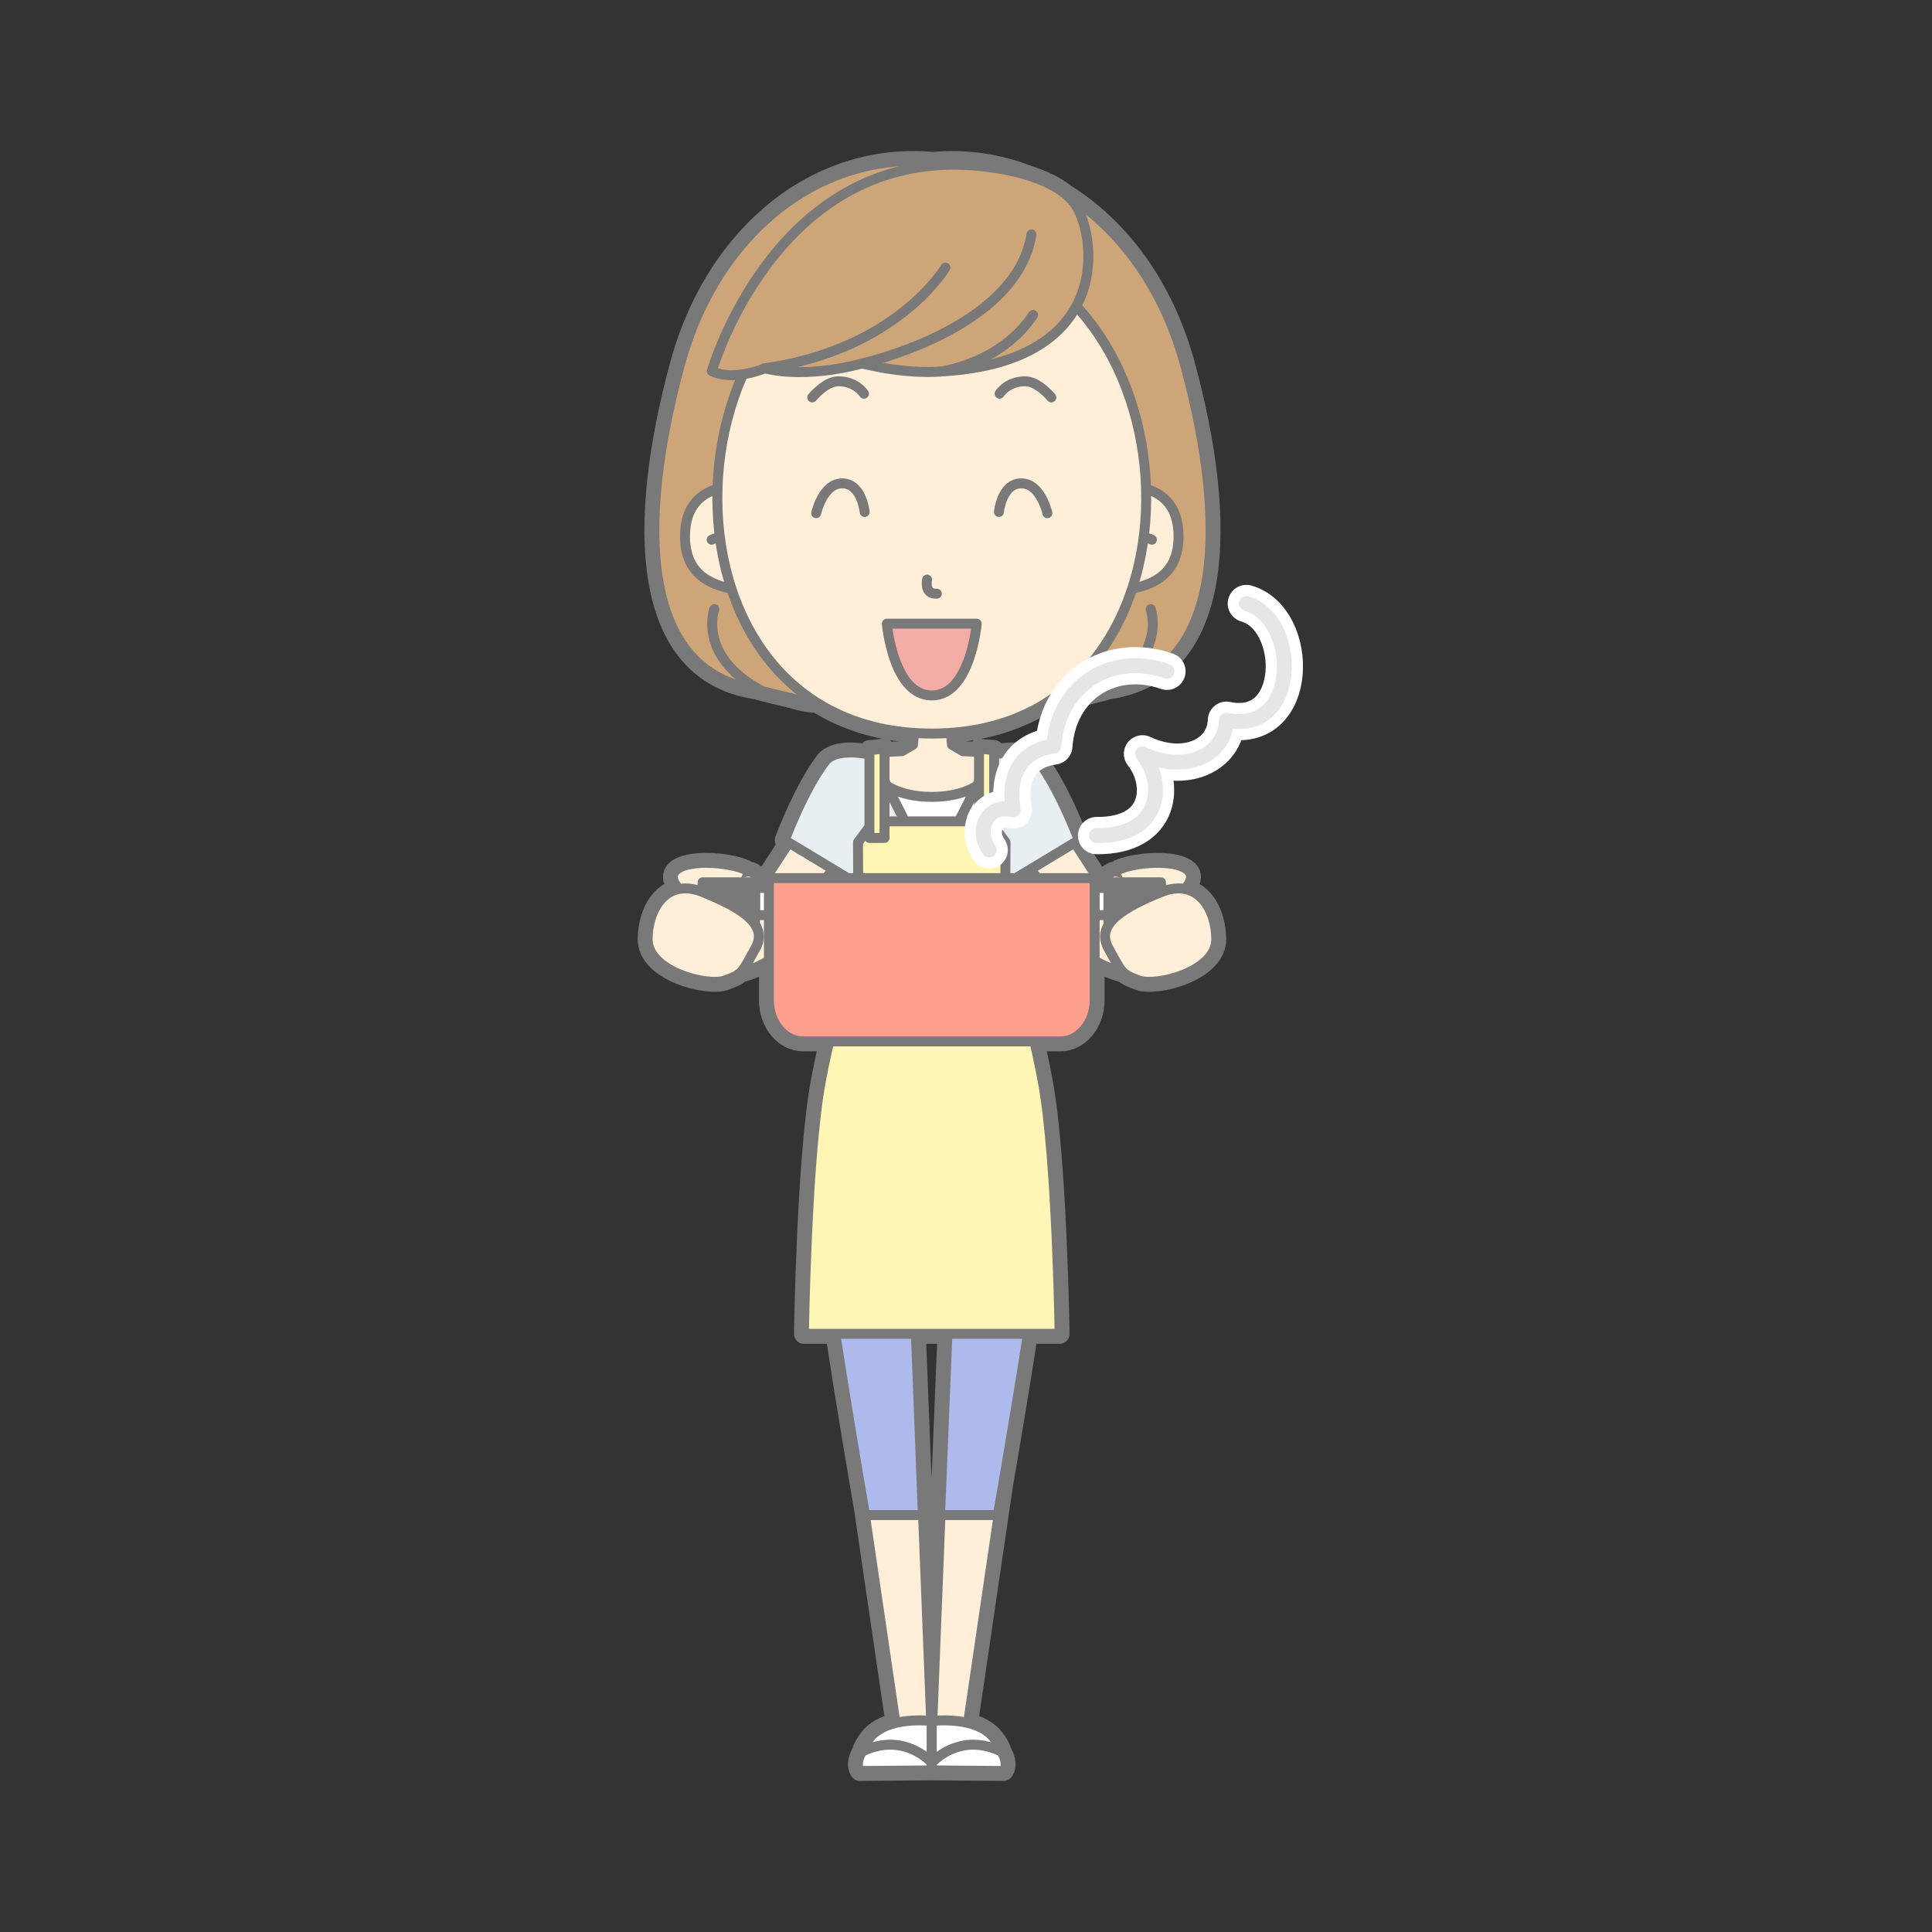 <svg:svg xmlns:svg="http://www.w3.org/2000/svg" height="777.055" version="1.1" viewBox="-255.571 -58.615 777.055 777.055" width="777.055" x="0" y="0">
  <svg:rect x="-255.571" y="-58.615" width="777.055" height="777.055" fill="#333333" stroke="none"/>
  <svg:g id="Layer_1">
    <svg:path d="M85.375,294.57 L76.711,294.57 C77.639,293.411 78.581,292.228 79.523,291.042 z M161.67,294.57 L153.006,294.57 L158.857,291.042 C159.8,292.228 160.742,293.411 161.67,294.57 M119.19,633.593 C119.19,633.593 119.107,633.583 118.957,633.566 L113.127,486.125 L112.81,477.864 L125.484,477.864 L122.521,550.747 L122.699,550.747 L119.424,633.566 C119.273,633.583 119.19,633.593 119.19,633.593 M221.02,298.952 C221.074,298.89 221.131,298.837 221.186,298.774 C231.144,287.312 205.965,286.356 194.408,291.092 L194.977,292.277 C193.567,291.893 192.313,291.806 191.519,292.3 C189.801,293.37 188.182,294.496 186.669,295.661 C182.977,290.015 179.654,284.896 176.676,280.295 L178.354,279.283 C178.354,279.283 170.722,258.882 162.144,247.653 C158.097,242.356 146.942,244.421 146.942,244.421 L146.94,244.431 L144.807,244.441 C144.63,244.419 144.449,244.4 144.27,244.379 L144.27,243.069 L138.193,242.503 L138.193,243.838 C136.019,243.694 133.834,243.592 131.765,243.521 L127.322,240.952 L126.867,236.145 C141.871,235.053 154.627,230.748 165.227,224.119 C171.643,223.909 175.614,222.352 175.614,222.352 C188.884,219.218 190.269,218.733 189.767,218.749 C237.173,212.173 238.471,152.305 221.145,88.343 C212.619,56.864 194.915,33.083 172.893,19.39 C168.954,16.154 163.769,13.777 158.293,12.046 C146.013,7.227 132.851,5.254 119.471,6.512 C74.844,2.316 32.564,33.815 17.796,88.343 C0.471,152.305 1.768,212.173 49.175,218.749 C48.673,218.733 50.058,219.218 63.326,222.352 C63.326,222.352 67.053,223.812 73.117,224.095 C83.799,230.784 96.673,235.107 111.831,236.163 L111.378,240.952 L106.934,243.522 C104.763,243.596 102.467,243.705 100.188,243.861 L100.188,242.503 L94.11,243.069 L94.11,244.416 C94.039,244.425 93.967,244.433 93.896,244.441 L91.44,244.431 L91.439,244.421 C91.439,244.421 80.284,242.356 76.237,247.653 C67.659,258.882 60.027,279.283 60.027,279.283 L61.705,280.295 C58.74,284.876 55.434,289.97 51.762,295.586 C50.276,294.447 48.69,293.346 47.01,292.3 C46.215,291.806 44.961,291.893 43.55,292.277 L44.119,291.092 C32.562,286.356 7.385,287.312 17.342,298.774 C17.396,298.837 17.453,298.89 17.508,298.952 C9.58,300.498 5.105,309.137 4.912,318.943 C4.65,332.198 29.057,338.286 36.054,335.704 C39.136,334.568 40.791,333.884 42.16,332.601 C45.676,331.707 49.521,330.185 53.684,327.826 L53.684,343.657 C53.684,352.813 59.865,360.237 67.488,360.237 L77.937,360.237 C76.744,365.303 75.56,370.85 74.458,376.832 C68.798,407.561 67.769,477.864 67.769,477.864 L80.396,477.864 C85.058,508.14 90.341,539.029 91.904,548.091 L104.589,634.386 C100.56,635.373 96.593,637.213 94.021,640.565 C92.294,642.815 91.421,644.595 91.031,645.994 L91.026,645.997 C88.031,651.428 90.314,653.685 90.314,653.685 L119.19,653.435 L148.066,653.685 C148.066,653.685 150.349,651.428 147.354,645.997 L147.35,645.994 C146.959,644.595 146.086,642.815 144.36,640.565 C141.788,637.213 137.821,635.373 133.792,634.386 L147.845,538.79 C150.217,525.013 154.24,501.256 157.888,477.864 L170.612,477.864 C170.612,477.864 169.583,407.561 163.923,376.832 C162.821,370.85 161.637,365.303 160.444,360.237 L170.893,360.237 C178.516,360.237 184.697,352.813 184.697,343.657 L184.697,327.742 C188.917,330.149 192.811,331.697 196.367,332.601 C197.736,333.884 199.393,334.568 202.474,335.704 C209.471,338.286 233.877,332.198 233.615,318.943 C233.422,309.137 228.947,300.498 221.02,298.952" fill="#797979" />
    <svg:path d="M85.375,294.57 L76.711,294.57 C77.639,293.411 78.581,292.228 79.523,291.042 L85.375,294.57 z M161.67,294.57 L153.006,294.57 L158.857,291.042 C159.8,292.228 160.742,293.411 161.67,294.57 z M119.19,633.593 C119.19,633.593 119.107,633.583 118.957,633.566 L113.127,486.125 L112.81,477.864 L125.484,477.864 L122.521,550.747 L122.699,550.747 L119.424,633.566 C119.273,633.583 119.19,633.593 119.19,633.593 z M221.02,298.952 C221.074,298.89 221.131,298.837 221.186,298.774 C231.144,287.312 205.965,286.356 194.408,291.092 L194.977,292.277 C193.567,291.893 192.313,291.806 191.519,292.3 C189.801,293.37 188.182,294.496 186.669,295.661 C182.977,290.015 179.654,284.896 176.676,280.295 L178.354,279.283 C178.354,279.283 170.722,258.882 162.144,247.653 C158.097,242.356 146.942,244.421 146.942,244.421 L146.94,244.431 L144.807,244.441 C144.63,244.419 144.449,244.4 144.27,244.379 L144.27,243.069 L138.193,242.503 L138.193,243.838 C136.019,243.694 133.834,243.592 131.765,243.521 L127.322,240.952 L126.867,236.145 C141.871,235.053 154.627,230.748 165.227,224.119 C171.643,223.909 175.614,222.352 175.614,222.352 C188.884,219.218 190.269,218.733 189.767,218.749 C237.173,212.173 238.471,152.305 221.145,88.343 C212.619,56.864 194.915,33.083 172.893,19.39 C168.954,16.154 163.769,13.777 158.293,12.046 C146.013,7.227 132.851,5.254 119.471,6.512 C74.844,2.316 32.564,33.815 17.796,88.343 C0.471,152.305 1.768,212.173 49.175,218.749 C48.673,218.733 50.058,219.218 63.326,222.352 C63.326,222.352 67.053,223.812 73.117,224.095 C83.799,230.784 96.673,235.107 111.831,236.163 L111.378,240.952 L106.934,243.522 C104.763,243.596 102.467,243.705 100.188,243.861 L100.188,242.503 L94.11,243.069 L94.11,244.416 C94.039,244.425 93.967,244.433 93.896,244.441 L91.44,244.431 L91.439,244.421 C91.439,244.421 80.284,242.356 76.237,247.653 C67.659,258.882 60.027,279.283 60.027,279.283 L61.705,280.295 C58.74,284.876 55.434,289.97 51.762,295.586 C50.276,294.447 48.69,293.346 47.01,292.3 C46.215,291.806 44.961,291.893 43.55,292.277 L44.119,291.092 C32.562,286.356 7.385,287.312 17.342,298.774 C17.396,298.837 17.453,298.89 17.508,298.952 C9.58,300.498 5.105,309.137 4.912,318.943 C4.65,332.198 29.057,338.286 36.054,335.704 C39.136,334.568 40.791,333.884 42.16,332.601 C45.676,331.707 49.521,330.185 53.684,327.826 L53.684,343.657 C53.684,352.813 59.865,360.237 67.488,360.237 L77.937,360.237 C76.744,365.303 75.56,370.85 74.458,376.832 C68.798,407.561 67.769,477.864 67.769,477.864 L80.396,477.864 C85.058,508.14 90.341,539.029 91.904,548.091 L104.589,634.386 C100.56,635.373 96.593,637.213 94.021,640.565 C92.294,642.815 91.421,644.595 91.031,645.994 L91.026,645.997 C88.031,651.428 90.314,653.685 90.314,653.685 L119.19,653.435 L148.066,653.685 C148.066,653.685 150.349,651.428 147.354,645.997 L147.35,645.994 C146.959,644.595 146.086,642.815 144.36,640.565 C141.788,637.213 137.821,635.373 133.792,634.386 L147.845,538.79 C150.217,525.013 154.24,501.256 157.888,477.864 L170.612,477.864 C170.612,477.864 169.583,407.561 163.923,376.832 C162.821,370.85 161.637,365.303 160.444,360.237 L170.893,360.237 C178.516,360.237 184.697,352.813 184.697,343.657 L184.697,327.742 C188.917,330.149 192.811,331.697 196.367,332.601 C197.736,333.884 199.393,334.568 202.474,335.704 C209.471,338.286 233.877,332.198 233.615,318.943 C233.422,309.137 228.947,300.498 221.02,298.952 z" fill-opacity="0" stroke="#797979" stroke-linecap="round" stroke-linejoin="round" stroke-width="8" />
    <svg:path d="M221.146,88.342 C206.376,33.815 164.096,2.316 119.471,6.512 C74.844,2.316 32.565,33.815 17.796,88.342 C0.471,152.305 1.768,212.172 49.175,218.748 C48.673,218.733 50.058,219.218 63.327,222.352 C63.327,222.352 70.76,225.286 81.762,223.652 L101.424,226.754 L119.471,227.125 L137.518,226.754 L157.18,223.652 C168.181,225.286 175.615,222.352 175.615,222.352 C188.884,219.218 190.269,218.733 189.767,218.748 C237.173,212.172 238.471,152.305 221.146,88.342" fill="#CEA579" />
    <svg:path d="M221.146,88.342 C206.376,33.815 164.096,2.316 119.471,6.512 C74.844,2.316 32.565,33.815 17.796,88.342 C0.471,152.305 1.768,212.172 49.175,218.748 C48.673,218.733 50.058,219.218 63.327,222.352 C63.327,222.352 70.76,225.286 81.762,223.652 L101.424,226.754 L119.471,227.125 L137.518,226.754 L157.18,223.652 C168.181,225.286 175.615,222.352 175.615,222.352 C188.884,219.218 190.269,218.733 189.767,218.748 C237.173,212.172 238.471,152.305 221.146,88.342 z" fill-opacity="0" stroke="#797979" stroke-linecap="round" stroke-linejoin="round" stroke-width="4" />
    <svg:g>
      <svg:path d="M31.715,186.383 C31.715,186.383 24.885,205 50.096,218.879" fill="#CEA579" />
      <svg:path d="M31.715,186.383 C31.715,186.383 24.885,205 50.096,218.879" fill-opacity="0" stroke="#797979" stroke-linecap="round" stroke-linejoin="round" stroke-width="4" />
    </svg:g>
    <svg:g>
      <svg:path d="M207.226,186.383 C207.226,186.383 214.055,205 188.846,218.879" fill="#CEA579" />
      <svg:path d="M207.226,186.383 C207.226,186.383 214.055,205 188.846,218.879" fill-opacity="0" stroke="#797979" stroke-linecap="round" stroke-linejoin="round" stroke-width="4" />
    </svg:g>
    <svg:path d="M72.493,416.044 L105.334,639.455 L119.19,639.455 L111.322,440.483 z" fill="#FFEFD9" />
    <svg:path d="M72.493,416.044 L105.334,639.455 L119.19,639.455 L111.322,440.483 L72.493,416.044 z" fill-opacity="0" stroke="#797979" stroke-linecap="round" stroke-linejoin="round" stroke-width="4" />
    <svg:path d="M91.834,650.383 L119.19,650.383 L119.19,633.593 C119.19,633.593 101.189,631.221 94.021,640.565 C88.315,648 91.834,650.383 91.834,650.383" fill="#FFFFFF" />
    <svg:path d="M91.834,650.383 L119.19,650.383 L119.19,633.593 C119.19,633.593 101.189,631.221 94.021,640.565 C88.315,648 91.834,650.383 91.834,650.383 z" fill-opacity="0" stroke="#797979" stroke-linecap="round" stroke-linejoin="round" stroke-width="4" />
    <svg:path d="M91.027,645.997 C91.027,645.997 98.065,641.935 106.315,643.435 C114.565,644.935 119.191,650.383 119.191,650.383 L119.191,653.435 L90.315,653.685 C90.315,653.685 88.032,651.429 91.027,645.997" fill="#FFFFFF" />
    <svg:path d="M91.027,645.997 C91.027,645.997 98.065,641.935 106.315,643.435 C114.565,644.935 119.191,650.383 119.191,650.383 L119.191,653.435 L90.315,653.685 C90.315,653.685 88.032,651.429 91.027,645.997 z" fill-opacity="0" stroke="#797979" stroke-linecap="round" stroke-linejoin="round" stroke-width="4" />
    <svg:path d="M165.888,416.044 L133.047,639.455 L119.191,639.455 L127.059,440.483 z" fill="#FFEFD9" />
    <svg:path d="M165.888,416.044 L133.047,639.455 L119.191,639.455 L127.059,440.483 L165.888,416.044 z" fill-opacity="0" stroke="#797979" stroke-linecap="round" stroke-linejoin="round" stroke-width="4" />
    <svg:path d="M146.547,650.383 L119.19,650.383 L119.19,633.593 C119.19,633.593 137.192,631.221 144.36,640.565 C150.065,648 146.547,650.383 146.547,650.383" fill="#FFFFFF" />
    <svg:path d="M146.547,650.383 L119.19,650.383 L119.19,633.593 C119.19,633.593 137.192,631.221 144.36,640.565 C150.065,648 146.547,650.383 146.547,650.383 z" fill-opacity="0" stroke="#797979" stroke-linecap="round" stroke-linejoin="round" stroke-width="4" />
    <svg:path d="M147.355,645.997 C147.355,645.997 140.317,641.935 132.067,643.435 C123.817,644.935 119.191,650.383 119.191,650.383 L119.191,653.435 L148.067,653.685 C148.067,653.685 150.349,651.429 147.355,645.997" fill="#FFFFFF" />
    <svg:path d="M147.355,645.997 C147.355,645.997 140.317,641.935 132.067,643.435 C123.817,644.935 119.191,650.383 119.191,650.383 L119.191,653.435 L148.067,653.685 C148.067,653.685 150.349,651.429 147.355,645.997 z" fill-opacity="0" stroke="#797979" stroke-linecap="round" stroke-linejoin="round" stroke-width="4" />
    <svg:path d="M154.062,246.7 C150.186,244.598 139.915,243.808 131.525,243.521 L127.082,240.952 L125.72,226.572 L119.23,222.352 L112.74,226.572 L111.378,240.952 L106.935,243.522 C98.547,243.809 88.283,244.599 84.409,246.7 C84.066,246.886 82.988,249.186 82.988,249.186 C82.923,255.893 94.119,280.388 94.119,280.388 L144.353,280.388 C144.353,280.388 155.547,255.893 155.484,249.186 C155.484,249.186 154.406,246.886 154.062,246.7" fill="#FFEFD9" />
    <svg:path d="M154.062,246.7 C150.186,244.598 139.915,243.808 131.525,243.521 L127.082,240.952 L125.72,226.572 L119.23,222.352 L112.74,226.572 L111.378,240.952 L106.935,243.522 C98.547,243.809 88.283,244.599 84.409,246.7 C84.066,246.886 82.988,249.186 82.988,249.186 C82.923,255.893 94.119,280.388 94.119,280.388 L144.353,280.388 C144.353,280.388 155.547,255.893 155.484,249.186 C155.484,249.186 154.406,246.886 154.062,246.7 z" fill-opacity="0" stroke="#797979" stroke-linecap="round" stroke-linejoin="round" stroke-width="4" />
    <svg:path d="M154.304,246.7 C150.428,244.598 140.156,243.808 131.766,243.521 L127.323,240.952 L125.961,226.572 L119.471,222.352 L112.981,226.572 L111.619,240.952 L107.176,243.522 C98.788,243.809 88.524,244.599 84.65,246.7 C84.307,246.886 83.229,249.186 83.229,249.186 C83.165,255.893 94.36,280.388 94.36,280.388 L144.594,280.388 C144.594,280.388 155.788,255.893 155.725,249.186 C155.725,249.186 154.647,246.886 154.304,246.7" fill="#FFEFD9" />
    <svg:path d="M154.304,246.7 C150.428,244.598 140.156,243.808 131.766,243.521 L127.323,240.952 L125.961,226.572 L119.471,222.352 L112.981,226.572 L111.619,240.952 L107.176,243.522 C98.788,243.809 88.524,244.599 84.65,246.7 C84.307,246.886 83.229,249.186 83.229,249.186 C83.165,255.893 94.36,280.388 94.36,280.388 L144.594,280.388 C144.594,280.388 155.788,255.893 155.725,249.186 C155.725,249.186 154.647,246.886 154.304,246.7 z" fill-opacity="0" stroke="#797979" stroke-linecap="round" stroke-linejoin="round" stroke-width="4" />
    <svg:path d="M119.191,287.526 C129.357,287.537 139.537,263.44 139.236,256.023 C139.236,256.023 133.317,261.893 119.191,261.893 C105.065,261.893 99.234,256.023 99.234,256.023 C98.933,263.419 109.054,287.515 119.191,287.526" fill="#FFFFFF" />
    <svg:path d="M119.191,287.526 C129.357,287.537 139.537,263.44 139.236,256.023 C139.236,256.023 133.317,261.893 119.191,261.893 C105.065,261.893 99.234,256.023 99.234,256.023 C98.933,263.419 109.054,287.515 119.191,287.526 z" fill-opacity="0" stroke="#797979" stroke-linecap="round" stroke-linejoin="round" stroke-width="4" />
    <svg:path d="M93.133,305.403 L145.337,305.403 L147.195,272.601 L149.777,244.421 L143.917,244.444 L119.236,293.15 L94.553,244.444 L88.694,244.421 L91.277,272.601 z" fill="#E8EFF2" />
    <svg:path d="M93.133,305.403 L145.337,305.403 L147.195,272.601 L149.777,244.421 L143.917,244.444 L119.236,293.15 L94.553,244.444 L88.694,244.421 L91.277,272.601 L93.133,305.403 z" fill-opacity="0" stroke="#797979" stroke-linecap="round" stroke-linejoin="round" stroke-width="4" />
    <svg:g>
      <svg:path d="M94.209,272.318 C94.209,272.318 72.069,300.904 66.187,307.258 C62.344,311.408 59.854,310.833 54.237,308.237 C49.754,306.165 49.589,299.806 50.899,296.904 C72.84,263.382 81.903,248.224 84.649,246.7 L86.155,246.053" fill="#FFEFD9" />
      <svg:path d="M94.209,272.318 C94.209,272.318 72.069,300.904 66.187,307.258 C62.344,311.408 59.854,310.833 54.237,308.237 C49.754,306.165 49.589,299.806 50.899,296.904 C72.84,263.382 81.903,248.224 84.649,246.7 L86.155,246.053" fill-opacity="0" stroke="#797979" stroke-linecap="round" stroke-linejoin="round" stroke-width="4" />
    </svg:g>
    <svg:g>
      <svg:path d="M144.172,272.318 C144.172,272.318 166.312,300.904 172.194,307.258 C176.037,311.408 178.527,310.833 184.144,308.237 C188.627,306.165 188.792,299.806 187.481,296.904 C165.541,263.382 156.478,248.224 153.731,246.7 L152.226,246.053" fill="#FFEFD9" />
      <svg:path d="M144.172,272.318 C144.172,272.318 166.312,300.904 172.194,307.258 C176.037,311.408 178.527,310.833 184.144,308.237 C188.627,306.165 188.792,299.806 187.481,296.904 C165.541,263.382 156.478,248.224 153.731,246.7 L152.226,246.053" fill-opacity="0" stroke="#797979" stroke-linecap="round" stroke-linejoin="round" stroke-width="4" />
    </svg:g>
    <svg:g>
      <svg:path d="M91.439,244.42 C91.439,244.42 80.285,242.356 76.238,247.652 C67.66,258.882 60.028,279.282 60.028,279.282 L90.902,297.902 L96.855,275.436" fill="#E8EFF2" />
      <svg:path d="M91.439,244.42 C91.439,244.42 80.285,242.356 76.238,247.652 C67.66,258.882 60.028,279.282 60.028,279.282 L90.902,297.902 L96.855,275.436" fill-opacity="0" stroke="#797979" stroke-linecap="round" stroke-linejoin="round" stroke-width="4" />
    </svg:g>
    <svg:g>
      <svg:path d="M146.943,244.42 C146.943,244.42 158.097,242.356 162.144,247.652 C170.722,258.882 178.354,279.282 178.354,279.282 L147.48,297.902 L141.527,275.436" fill="#E8EFF2" />
      <svg:path d="M146.943,244.42 C146.943,244.42 158.097,242.356 162.144,247.652 C170.722,258.882 178.354,279.282 178.354,279.282 L147.48,297.902 L141.527,275.436" fill-opacity="0" stroke="#797979" stroke-linecap="round" stroke-linejoin="round" stroke-width="4" />
    </svg:g>
    <svg:path d="M161.397,373.141 L119.191,372.403 L76.985,373.141 C76.985,373.141 72.046,390.219 72.494,414.723 C72.939,439.227 92.364,550.746 92.364,550.746 L115.611,550.746 L111.323,439.161 L119.191,439.161 L127.059,439.161 L122.522,550.746 L145.767,550.746 C145.767,550.746 165.443,439.227 165.888,414.723 C166.335,390.219 161.397,373.141 161.397,373.141" fill="#AEBAEB" />
    <svg:path d="M161.397,373.141 L119.191,372.403 L76.985,373.141 C76.985,373.141 72.046,390.219 72.494,414.723 C72.939,439.227 92.364,550.746 92.364,550.746 L115.611,550.746 L111.323,439.161 L119.191,439.161 L127.059,439.161 L122.522,550.746 L145.767,550.746 C145.767,550.746 165.443,439.227 165.888,414.723 C166.335,390.219 161.397,373.141 161.397,373.141 z" fill-opacity="0" stroke="#797979" stroke-linecap="round" stroke-linejoin="round" stroke-width="4" />
    <svg:path d="M163.923,376.832 C158.263,346.103 150.427,326.652 150.427,326.652 L87.954,326.652 C87.954,326.652 80.118,346.103 74.458,376.832 C68.798,407.561 67.769,477.863 67.769,477.863 L170.612,477.863 C170.612,477.863 169.583,407.561 163.923,376.832" fill="#FFF6B5" />
    <svg:path d="M163.923,376.832 C158.263,346.103 150.427,326.652 150.427,326.652 L87.954,326.652 C87.954,326.652 80.118,346.103 74.458,376.832 C68.798,407.561 67.769,477.863 67.769,477.863 L170.612,477.863 C170.612,477.863 169.583,407.561 163.923,376.832 z" fill-opacity="0" stroke="#797979" stroke-linecap="round" stroke-linejoin="round" stroke-width="4" />
    <svg:path d="M148.862,280.153 L142.612,271.735 L95.768,271.735 L89.518,280.153 L89.748,321.261 L148.632,321.261 z" fill="#FFF6B5" />
    <svg:path d="M148.862,280.153 L142.612,271.735 L95.768,271.735 L89.518,280.153 L89.748,321.261 L148.632,321.261 L148.862,280.153 z" fill-opacity="0" stroke="#797979" stroke-linecap="round" stroke-linejoin="round" stroke-width="4" />
    <svg:path d="M100.188,278.408 L94.111,278.408 L94.111,243.069 L100.188,242.503 z" fill="#FFF6B5" />
    <svg:path d="M100.188,278.408 L94.111,278.408 L94.111,243.069 L100.188,242.503 L100.188,278.408 z" fill-opacity="0" stroke="#797979" stroke-linecap="round" stroke-linejoin="round" stroke-width="4" />
    <svg:path d="M138.193,278.408 L144.27,278.408 L144.27,243.069 L138.193,242.503 z" fill="#FFF6B5" />
    <svg:path d="M138.193,278.408 L144.27,278.408 L144.27,243.069 L138.193,242.503 L138.193,278.408 z" fill-opacity="0" stroke="#797979" stroke-linecap="round" stroke-linejoin="round" stroke-width="4" />
    <svg:path d="M150.427,326.653 L87.954,326.653 L88.806,319.444 L149.575,319.444 z" fill="#FFF6B5" />
    <svg:path d="M150.427,326.653 L87.954,326.653 L88.806,319.444 L149.575,319.444 L150.427,326.653 z" fill-opacity="0" stroke="#797979" stroke-linecap="round" stroke-linejoin="round" stroke-width="4" />
    <svg:path d="M116.457,317.944 C116.457,317.944 107.394,334.57 104.372,341.737 L110.271,350.78 C110.271,350.78 115.306,333.813 116.457,327.84 z" fill="#FFF6B5" />
    <svg:path d="M116.457,317.944 C116.457,317.944 107.394,334.57 104.372,341.737 L110.271,350.78 C110.271,350.78 115.306,333.813 116.457,327.84 L116.457,317.944 z" fill-opacity="0" stroke="#797979" stroke-linecap="round" stroke-linejoin="round" stroke-width="4" />
    <svg:path d="M121.923,317.944 C121.923,317.944 130.987,334.57 134.01,341.737 L128.11,350.78 C128.11,350.78 123.075,333.813 121.923,327.84 z" fill="#FFF6B5" />
    <svg:path d="M121.923,317.944 C121.923,317.944 130.987,334.57 134.01,341.737 L128.11,350.78 C128.11,350.78 123.075,333.813 121.923,327.84 L121.923,317.944 z" fill-opacity="0" stroke="#797979" stroke-linecap="round" stroke-linejoin="round" stroke-width="4" />
    <svg:g>
      <svg:path d="M115.322,328.694 L123.057,328.694 L123.057,317.944 L115.322,317.944 z" fill="#FFF6B5" />
      <svg:path d="M115.322,328.694 L123.057,328.694 L123.057,317.944 L115.322,317.944 z" fill-opacity="0" stroke="#797979" stroke-linecap="round" stroke-linejoin="round" stroke-width="4" />
    </svg:g>
    <svg:g>
      <svg:path d="M48.081,137.456 C48.081,137.456 19.938,131.648 19.938,157.092 C19.938,172.059 29.628,178.854 49.546,179.139" fill="#FFEFD9" />
      <svg:path d="M48.081,137.456 C48.081,137.456 19.938,131.648 19.938,157.092 C19.938,172.059 29.628,178.854 49.546,179.139" fill-opacity="0" stroke="#797979" stroke-linecap="round" stroke-linejoin="round" stroke-width="4" />
    </svg:g>
    <svg:g>
      <svg:path d="M30.663,158.468 C30.663,158.468 34.352,156.765 37.868,156.786" fill="#FFEFD9" />
      <svg:path d="M30.663,158.468 C30.663,158.468 34.352,156.765 37.868,156.786" fill-opacity="0" stroke="#797979" stroke-linecap="round" stroke-linejoin="round" stroke-width="4" />
    </svg:g>
    <svg:g>
      <svg:path d="M190.301,137.456 C190.301,137.456 218.443,131.648 218.443,157.092 C218.443,172.059 208.755,178.854 188.837,179.139" fill="#FFEFD9" />
      <svg:path d="M190.301,137.456 C190.301,137.456 218.443,131.648 218.443,157.092 C218.443,172.059 208.755,178.854 188.837,179.139" fill-opacity="0" stroke="#797979" stroke-linecap="round" stroke-linejoin="round" stroke-width="4" />
    </svg:g>
    <svg:g>
      <svg:path d="M207.72,158.468 C207.72,158.468 204.031,156.765 200.515,156.786" fill="#FFEFD9" />
      <svg:path d="M207.72,158.468 C207.72,158.468 204.031,156.765 200.515,156.786" fill-opacity="0" stroke="#797979" stroke-linecap="round" stroke-linejoin="round" stroke-width="4" />
    </svg:g>
    <svg:path d="M119.191,236.424 C-1.569,236.424 10.115,39.478 119.191,39.478 C228.267,39.478 239.951,236.424 119.191,236.424" fill="#FFEFD9" />
    <svg:path d="M119.191,236.424 C-1.569,236.424 10.115,39.478 119.191,39.478 C228.267,39.478 239.951,236.424 119.191,236.424 z" fill-opacity="0" stroke="#797979" stroke-linecap="round" stroke-linejoin="round" stroke-width="4" />
    <svg:path d="M176.417,22.957 C185.113,34.144 193.881,86.95 122.829,90.799 C122.829,90.799 110.024,92.224 91.156,87.567 C91.156,87.567 69.828,93.877 51.985,89.525 C51.985,89.525 39.34,94.941 30.727,90.643 C30.727,90.643 55.854,3.111 134.073,7.811 C145.657,8.507 167.721,11.772 176.417,22.957" fill="#CEA579" />
    <svg:path d="M176.417,22.957 C185.113,34.144 193.881,86.95 122.829,90.799 C122.829,90.799 110.024,92.224 91.156,87.567 C91.156,87.567 69.828,93.877 51.985,89.525 C51.985,89.525 39.34,94.941 30.727,90.643 C30.727,90.643 55.854,3.111 134.073,7.811 C145.657,8.507 167.721,11.772 176.417,22.957 z" fill-opacity="0" stroke="#797979" stroke-linecap="round" stroke-linejoin="round" stroke-width="4" />
    <svg:g>
      <svg:path d="M91.156,87.568 C91.156,87.568 153.284,73.893 159.282,35.661" fill="#CEA579" />
      <svg:path d="M91.156,87.568 C91.156,87.568 153.284,73.893 159.282,35.661" fill-opacity="0" stroke="#797979" stroke-linecap="round" stroke-linejoin="round" stroke-width="4" />
    </svg:g>
    <svg:g>
      <svg:path d="M51.986,89.526 C105.46,81.911 124.671,48.998 124.671,48.998" fill="#CEA579" />
      <svg:path d="M51.986,89.526 C105.46,81.911 124.671,48.998 124.671,48.998" fill-opacity="0" stroke="#797979" stroke-linecap="round" stroke-linejoin="round" stroke-width="4" />
    </svg:g>
    <svg:g>
      <svg:path d="M122.829,90.799 C122.829,90.799 146.8,87.821 159.932,68.067" fill="#CEA579" />
      <svg:path d="M122.829,90.799 C122.829,90.799 146.8,87.821 159.932,68.067" fill-opacity="0" stroke="#797979" stroke-linecap="round" stroke-linejoin="round" stroke-width="4" />
    </svg:g>
    <svg:path d="M117.308,174.501 C117.308,174.501 115.974,180.501 121.226,180.168" fill-opacity="0" stroke="#797979" stroke-linecap="round" stroke-linejoin="round" stroke-width="4" />
    <svg:path d="M146.474,99.736 C146.474,99.736 149.562,94.736 156.775,94.736 C161.96,94.736 167.275,101.236 167.275,101.236" fill-opacity="0" stroke="#797979" stroke-linecap="round" stroke-linejoin="round" stroke-width="4" />
    <svg:path d="M91.909,99.736 C91.909,99.736 88.821,94.736 81.608,94.736 C76.421,94.736 71.108,101.236 71.108,101.236" fill-opacity="0" stroke="#797979" stroke-linecap="round" stroke-linejoin="round" stroke-width="4" />
    <svg:path d="M137.268,192.237 C137.268,192.237 134.76,221.106 119.192,221.106 C103.622,221.106 101.114,192.237 101.114,192.237 z" fill="#F4ACA6" />
    <svg:path d="M137.268,192.237 C137.268,192.237 134.76,221.106 119.192,221.106 C103.622,221.106 101.114,192.237 101.114,192.237 L137.268,192.237 z" fill-opacity="0" stroke="#797979" stroke-linecap="round" stroke-linejoin="round" stroke-width="4" />
    <svg:path d="M72.691,147.801 C72.691,147.801 75.316,135.801 83.191,135.801 C91.066,135.801 92.191,147.301 92.191,147.301" fill-opacity="0" stroke="#797979" stroke-linecap="round" stroke-linejoin="round" stroke-width="4" />
    <svg:path d="M165.691,147.801 C165.691,147.801 163.066,135.801 155.191,135.801 C147.316,135.801 146.191,147.301 146.191,147.301" fill-opacity="0" stroke="#797979" stroke-linecap="round" stroke-linejoin="round" stroke-width="4" />
    <svg:path d="M216.319,303.543 L204.122,296.803 C204.122,296.803 194.538,290.424 191.518,292.3 C175.262,302.417 167.333,317.368 183.57,327.098 C207.01,341.137 220.682,328.598 222.821,327.037 C236.54,317.023 216.319,303.543 216.319,303.543" fill="#FFEFD9" />
    <svg:path d="M216.319,303.543 L204.122,296.803 C204.122,296.803 194.538,290.424 191.518,292.3 C175.262,302.417 167.333,317.368 183.57,327.098 C207.01,341.137 220.682,328.598 222.821,327.037 C236.54,317.023 216.319,303.543 216.319,303.543 z" fill-opacity="0" stroke="#797979" stroke-linecap="round" stroke-linejoin="round" stroke-width="4" />
    <svg:path d="M22.208,303.543 L34.405,296.803 C34.405,296.803 43.989,290.424 47.01,292.3 C63.265,302.417 71.194,317.368 54.957,327.098 C31.518,341.137 17.845,328.598 15.706,327.037 C1.987,317.023 22.208,303.543 22.208,303.543" fill="#FFEFD9" />
    <svg:path d="M22.208,303.543 L34.405,296.803 C34.405,296.803 43.989,290.424 47.01,292.3 C63.265,302.417 71.194,317.368 54.957,327.098 C31.518,341.137 17.845,328.598 15.706,327.037 C1.987,317.023 22.208,303.543 22.208,303.543 z" fill-opacity="0" stroke="#797979" stroke-linecap="round" stroke-linejoin="round" stroke-width="4" />
    <svg:g>
      <svg:path d="M44.119,291.091 C32.562,286.356 7.385,287.312 17.342,298.774 C25.146,307.754 38.581,302.619 38.581,302.619" fill="#FFEFD9" />
      <svg:path d="M44.119,291.091 C32.562,286.356 7.385,287.312 17.342,298.774 C25.146,307.754 38.581,302.619 38.581,302.619" fill-opacity="0" stroke="#797979" stroke-linecap="round" stroke-linejoin="round" stroke-width="4" />
    </svg:g>
    <svg:g>
      <svg:path d="M194.408,291.091 C205.965,286.356 231.143,287.312 221.185,298.774 C213.381,307.754 199.946,302.619 199.946,302.619" fill="#FFEFD9" />
      <svg:path d="M194.408,291.091 C205.965,286.356 231.143,287.312 221.185,298.774 C213.381,307.754 199.946,302.619 199.946,302.619" fill-opacity="0" stroke="#797979" stroke-linecap="round" stroke-linejoin="round" stroke-width="4" />
    </svg:g>
    <svg:g>
      <svg:path d="M48.117,309.443 L54.615,309.443 L54.615,298.499 L48.117,298.499 z" fill="#FFFFFF" />
      <svg:path d="M48.117,309.443 L54.615,309.443 L54.615,298.499 L48.117,298.499 z" fill-opacity="0" stroke="#797979" stroke-linecap="round" stroke-linejoin="round" stroke-width="4" />
    </svg:g>
    <svg:g>
      <svg:path d="M48.117,312.248 L27.004,312.248 L27.004,296.252 L48.117,296.252 z" fill="#797979" />
      <svg:path d="M48.117,312.248 L27.004,312.248 L27.004,296.252 L48.117,296.252 z" fill-opacity="0" stroke="#797979" stroke-linecap="round" stroke-linejoin="round" stroke-width="4" />
    </svg:g>
    <svg:g>
      <svg:path d="M190.262,309.443 L183.766,309.443 L183.766,298.499 L190.262,298.499 z" fill="#FFFFFF" />
      <svg:path d="M190.262,309.443 L183.766,309.443 L183.766,298.499 L190.262,298.499 z" fill-opacity="0" stroke="#797979" stroke-linecap="round" stroke-linejoin="round" stroke-width="4" />
    </svg:g>
    <svg:g>
      <svg:path d="M190.262,312.248 L211.377,312.248 L211.377,296.252 L190.262,296.252 z" fill="#797979" />
      <svg:path d="M190.262,312.248 L211.377,312.248 L211.377,296.252 L190.262,296.252 z" fill-opacity="0" stroke="#797979" stroke-linecap="round" stroke-linejoin="round" stroke-width="4" />
    </svg:g>
    <svg:path d="M53.684,294.57 L53.684,343.657 C53.684,352.813 59.866,360.237 67.489,360.237 L170.893,360.237 C178.516,360.237 184.698,352.813 184.698,343.657 L184.698,294.57 z" fill="#FFA08F" />
    <svg:path d="M53.684,294.57 L53.684,343.657 C53.684,352.813 59.866,360.237 67.489,360.237 L170.893,360.237 C178.516,360.237 184.698,352.813 184.698,343.657 L184.698,294.57 L53.684,294.57 z" fill-opacity="0" stroke="#797979" stroke-linecap="round" stroke-linejoin="round" stroke-width="4" />
    <svg:path d="M36.054,335.703 C29.057,338.285 4.651,332.198 4.912,318.943 C5.174,305.684 13.255,294.543 27.129,300.211 C41.002,305.879 53.86,312.66 48.336,322.658 C42.695,332.875 43.053,333.125 36.054,335.703" fill="#FFEFD9" />
    <svg:path d="M36.054,335.703 C29.057,338.285 4.651,332.198 4.912,318.943 C5.174,305.684 13.255,294.543 27.129,300.211 C41.002,305.879 53.86,312.66 48.336,322.658 C42.695,332.875 43.053,333.125 36.054,335.703 z" fill-opacity="0" stroke="#797979" stroke-linecap="round" stroke-linejoin="round" stroke-width="4" />
    <svg:path d="M202.474,335.703 C209.471,338.285 233.877,332.198 233.616,318.943 C233.354,305.684 225.273,294.543 211.399,300.211 C197.526,305.879 184.668,312.66 190.192,322.658 C195.833,332.875 195.476,333.125 202.474,335.703" fill="#FFEFD9" />
    <svg:path d="M202.474,335.703 C209.471,338.285 233.877,332.198 233.616,318.943 C233.354,305.684 225.273,294.543 211.399,300.211 C197.526,305.879 184.668,312.66 190.192,322.658 C195.833,332.875 195.476,333.125 202.474,335.703 z" fill-opacity="0" stroke="#797979" stroke-linecap="round" stroke-linejoin="round" stroke-width="4" />
    <svg:path d="M142.27,283.243 C136.734,275.406 141.29,264.321 151.995,267.161 C151.995,267.161 146.518,244.559 168.275,241.421 C170.061,216.355 192.048,203.648 213.766,211.379" fill-opacity="0" stroke="#FFFFFF" stroke-linecap="round" stroke-linejoin="round" stroke-width="15" />
    <svg:path d="M185.482,277.458 C211.87,277.679 213.277,256.315 203.949,244.586 C221.043,252.649 237.182,245.311 237.712,231.072 C267.238,237.185 267.306,190.343 245.72,184.121" fill-opacity="0" stroke="#FFFFFF" stroke-linecap="round" stroke-linejoin="round" stroke-width="15" />
    <svg:path d="M142.27,283.243 C136.734,275.406 141.29,264.321 151.995,267.161 C151.995,267.161 146.518,244.559 168.275,241.421 C170.061,216.355 192.048,203.648 213.766,211.379" fill-opacity="0" stroke="#E6E6E6" stroke-linecap="round" stroke-linejoin="round" stroke-width="6" />
    <svg:path d="M185.482,277.458 C211.87,277.679 213.277,256.315 203.949,244.586 C221.043,252.649 237.182,245.311 237.712,231.072 C267.238,237.185 267.306,190.343 245.72,184.121" fill-opacity="0" stroke="#E6E6E6" stroke-linecap="round" stroke-linejoin="round" stroke-width="6" />
  </svg:g>
</svg:svg>
